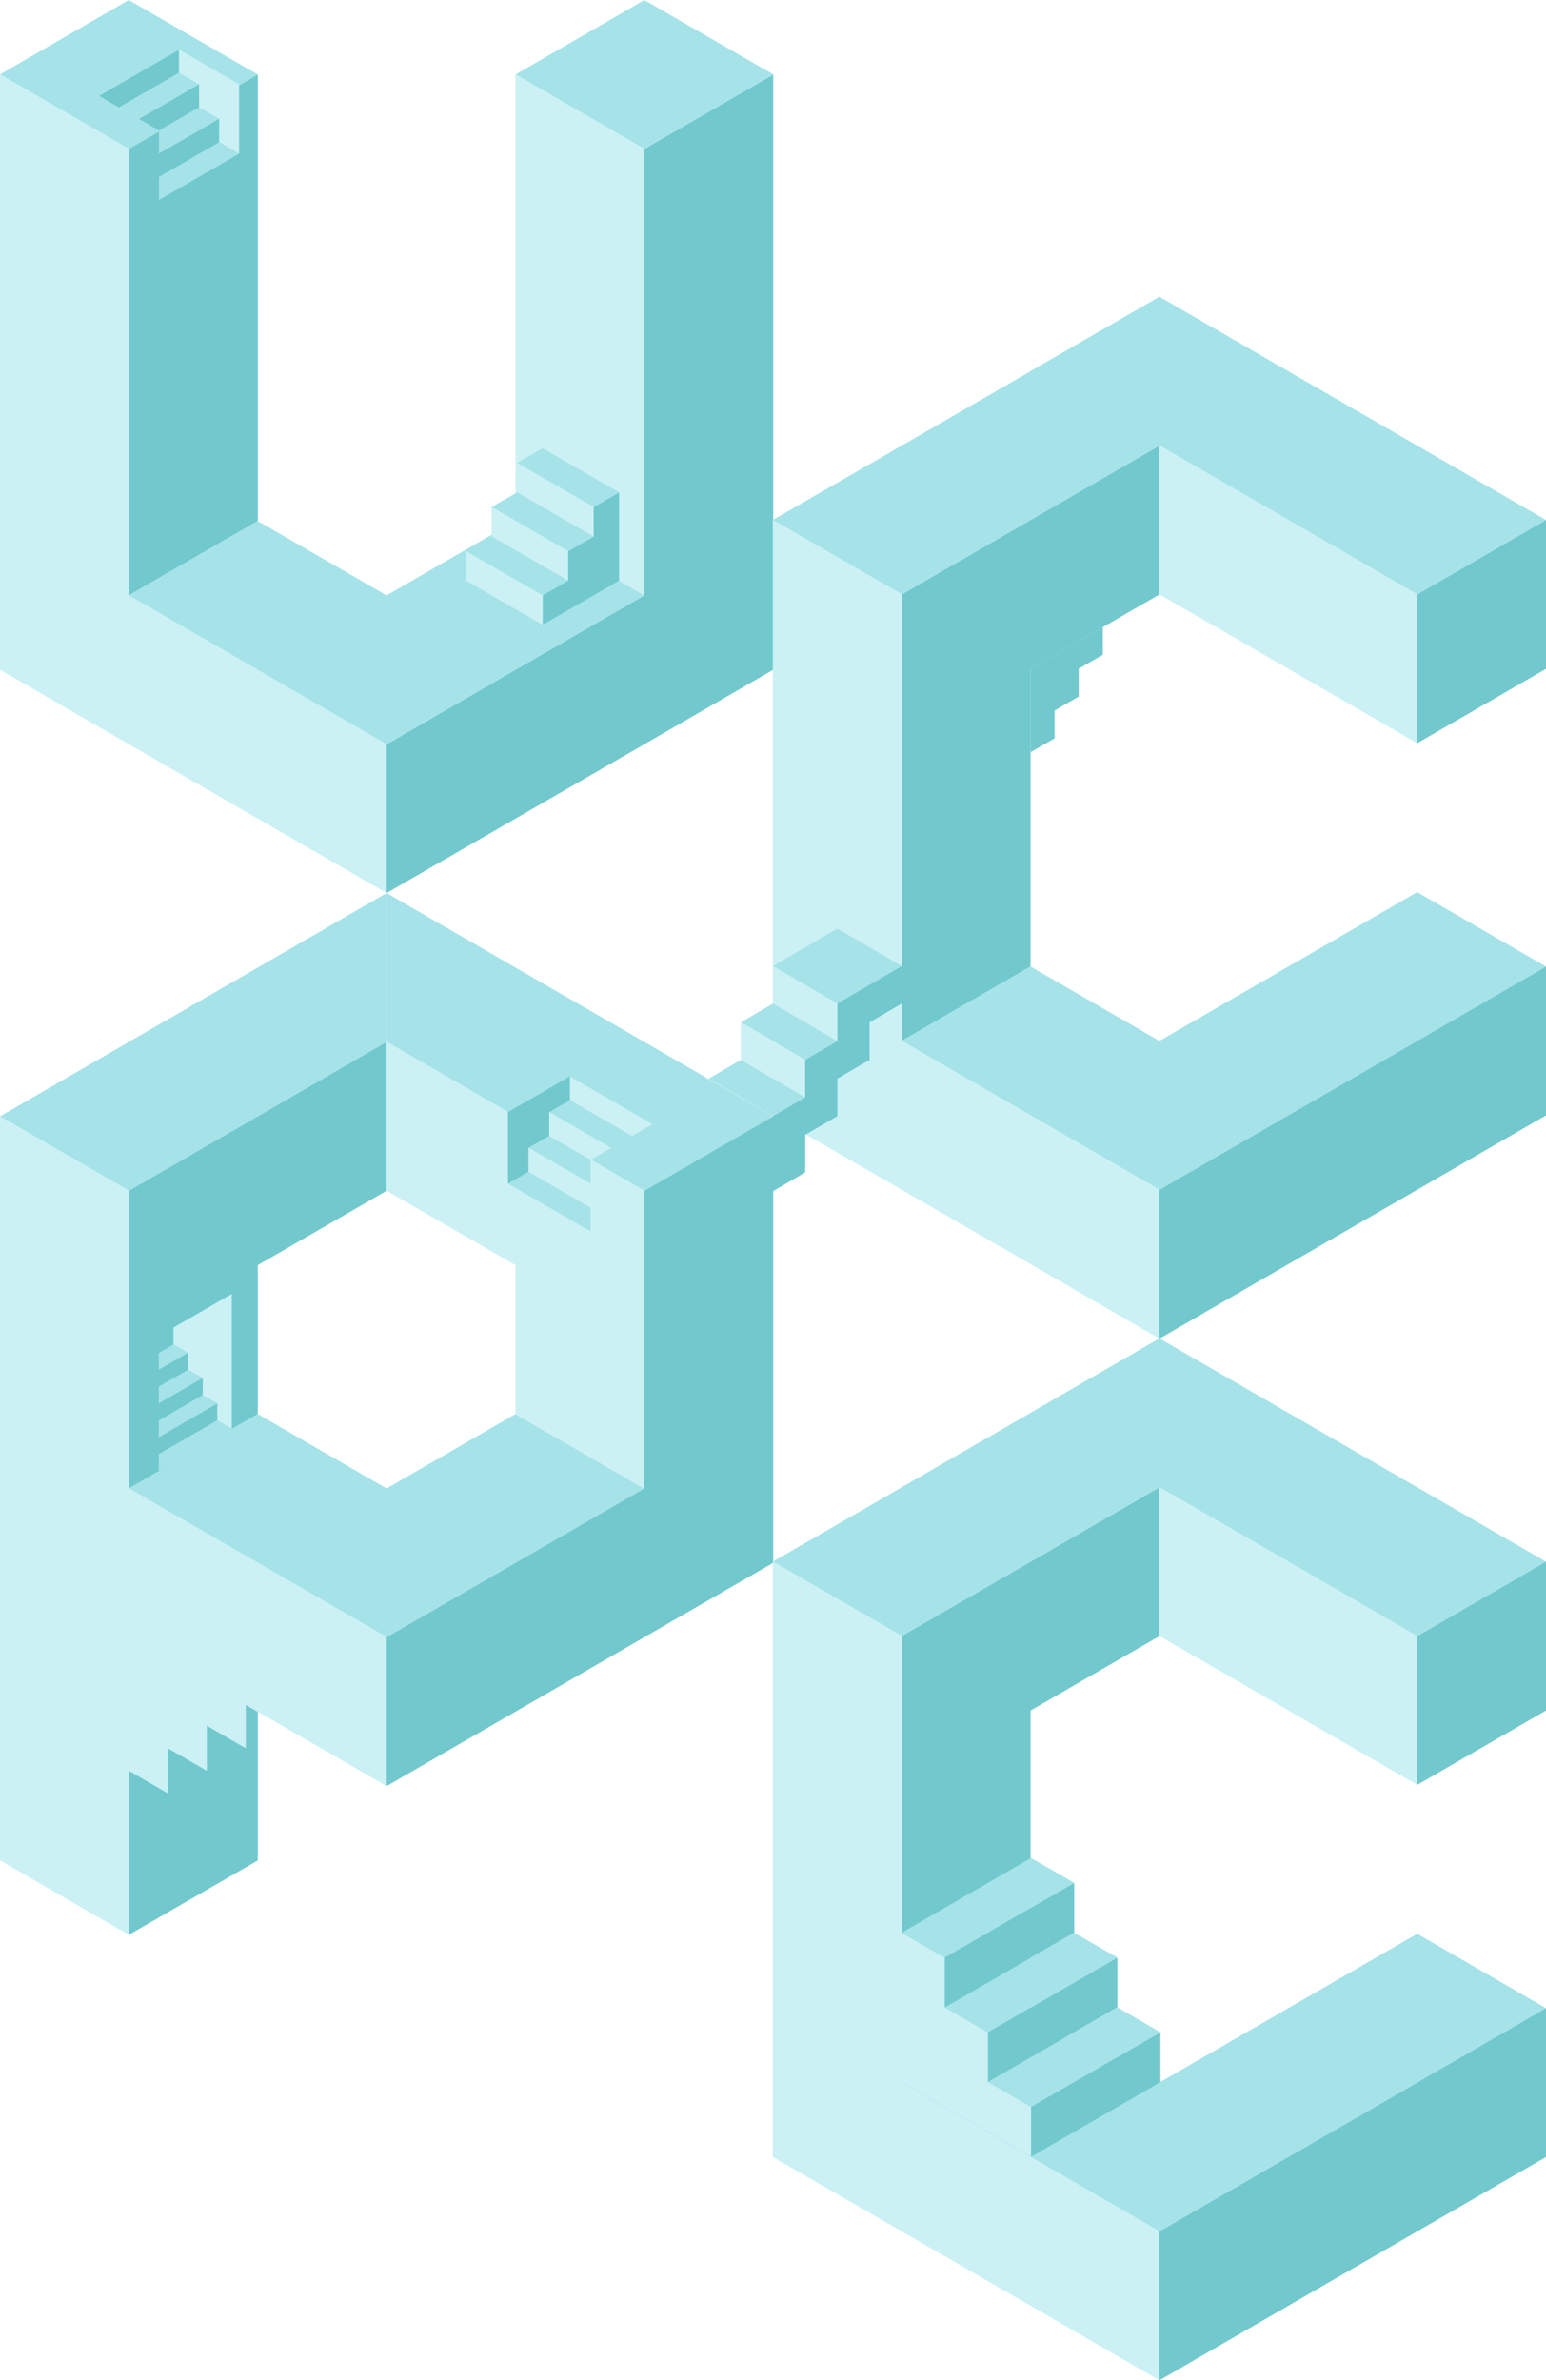 <?xml version="1.0" encoding="UTF-8"?>
<svg id="Layer_2" data-name="Layer 2" xmlns="http://www.w3.org/2000/svg" xmlns:xlink="http://www.w3.org/1999/xlink" viewBox="0 0 220.18 338.94">
  <defs>
    <style>
      .cls-1 {
        fill: #cbf1f5;
      }

      .cls-2 {
        filter: url(#outer-glow-1);
      }

      .cls-3 {
        fill: #a6e3e9;
      }

      .cls-4 {
        fill: #71c9ce;
      }
    </style>
    <filter id="outer-glow-1" filterUnits="userSpaceOnUse">
      <feOffset dx="0" dy="0"/>
      <feGaussianBlur result="blur" stdDeviation="1"/>
      <feFlood flood-color="#5ed1d3" flood-opacity=".75"/>
      <feComposite in2="blur" operator="in"/>
      <feComposite in="SourceGraphic"/>
    </filter>
  </defs>
  <g id="Components">
    <g id="UCPC" class="cls-2">
      <g>
        <g>
          <polygon class="cls-4" points="110.12 10.61 110.12 95.37 91.76 105.98 73.41 116.57 55.06 127.16 55.06 105.98 73.41 95.37 91.76 84.78 91.76 21.2 110.12 10.61"/>
          <polygon class="cls-3" points="110.12 10.59 110.12 10.61 91.76 21.2 73.41 10.61 91.76 .01 91.76 0 110.12 10.59"/>
          <polygon class="cls-3" points="36.71 10.61 18.35 21.2 0 10.61 0 10.59 18.34 0 18.35 0 18.35 .01 36.71 10.61"/>
          <polygon class="cls-1" points="91.76 21.2 91.76 84.78 73.41 74.19 73.41 10.61 91.76 21.2"/>
          <polygon class="cls-4" points="36.71 10.61 36.71 74.19 18.35 84.78 18.35 21.2 36.71 10.61"/>
          <polygon class="cls-1" points="55.06 105.98 55.06 127.16 36.71 116.57 18.35 105.98 0 95.37 0 10.61 18.35 21.2 18.35 84.78 36.71 95.37 36.71 95.39 55.06 105.98"/>
          <polygon class="cls-3" points="91.76 84.78 73.41 95.37 55.06 105.98 36.71 95.39 36.71 95.37 18.35 84.78 36.71 74.19 55.06 84.78 73.41 74.19 91.76 84.78"/>
        </g>
        <g>
          <polygon class="cls-4" points="77.28 84.78 77.28 88.97 80.91 86.87 80.91 86.87 84.54 84.78 84.54 84.78 84.54 84.77 88.17 82.68 88.17 82.68 88.17 70.11 88.17 70.11 84.54 72.2 84.54 76.4 84.54 76.4 80.91 78.49 80.91 82.68 77.28 84.78 77.28 84.78"/>
          <polygon class="cls-3" points="73.65 65.92 77.28 68.01 80.91 70.11 84.54 72.2 84.54 72.2 88.17 70.11 84.54 68.02 84.54 68.01 84.54 68.01 80.91 65.92 77.28 63.82 73.65 65.92"/>
          <polygon class="cls-1" points="73.65 65.92 73.65 70.11 77.28 72.2 80.91 74.3 84.54 76.4 84.54 76.4 84.54 72.2 84.54 72.2 80.91 70.11 77.28 68.01 73.65 65.92"/>
          <polygon class="cls-3" points="70.02 72.2 73.65 74.3 77.28 76.4 80.91 78.49 84.54 76.4 80.91 74.3 77.28 72.2 73.65 70.11 70.02 72.2"/>
          <polygon class="cls-1" points="70.02 72.2 70.02 76.4 73.65 78.49 77.28 80.59 80.91 82.68 80.91 78.49 77.28 76.4 73.65 74.3 70.02 72.2"/>
          <polygon class="cls-3" points="66.39 78.49 70.02 80.59 73.65 82.68 73.66 82.68 77.28 84.77 77.28 84.78 77.28 84.78 80.91 82.68 80.91 82.68 77.28 80.59 73.65 78.49 70.02 76.4 66.39 78.49"/>
          <polygon class="cls-1" points="66.39 78.49 66.39 82.68 70.02 84.78 73.65 86.87 77.28 88.97 77.28 84.77 73.66 82.68 73.65 82.68 70.02 80.59 66.39 78.49"/>
        </g>
        <g>
          <polygon class="cls-3" points="22.65 25.17 22.65 28.46 25.5 26.82 25.5 26.82 25.5 26.82 28.35 25.17 28.35 25.17 31.2 23.53 34.05 21.88 31.2 20.24 31.2 20.23 28.35 21.88 28.35 21.88 25.5 23.53 25.5 23.53 22.65 25.17"/>
          <polygon class="cls-4" points="14.1 13.65 16.95 15.3 16.95 15.3 19.8 13.65 19.8 13.65 22.65 12.01 22.65 12.01 22.65 12 25.5 10.36 25.5 10.36 25.5 7.07 22.65 8.71 22.65 8.71 19.8 10.36 19.8 10.36 16.95 12 16.95 12.01 16.95 12.01 14.1 13.65"/>
          <polygon class="cls-3" points="11.25 12.01 14.1 13.65 16.95 12.01 16.95 12.01 16.95 12 19.8 10.36 19.8 10.36 22.65 8.71 22.65 8.71 25.5 7.07 25.5 7.06 22.65 5.42 19.8 7.07 16.95 8.71 14.1 10.36 11.25 12.01"/>
          <polygon class="cls-3" points="16.95 15.3 16.95 15.3 19.8 16.94 19.8 16.94 19.8 16.94 22.65 15.3 22.65 15.3 25.5 13.65 25.5 13.65 28.35 12.01 25.5 10.36 25.5 10.36 25.5 10.36 22.65 12 22.65 12.01 22.65 12.01 19.8 13.65 19.8 13.65 16.95 15.3"/>
          <polygon class="cls-1" points="25.5 7.07 25.5 10.36 28.35 12.01 28.35 12.01 28.35 15.3 31.2 16.94 31.2 16.94 31.2 20.24 34.05 21.88 34.05 21.88 34.05 12 31.2 10.36 28.35 8.71 25.5 7.07"/>
          <polygon class="cls-4" points="19.8 16.94 19.8 16.94 22.65 18.59 22.65 18.59 25.5 16.94 25.5 16.94 25.5 16.94 28.35 15.3 28.35 12.01 28.35 12.01 25.5 13.65 25.5 13.65 22.65 15.3 22.65 15.3 19.8 16.94"/>
          <polygon class="cls-3" points="22.65 18.59 22.65 21.88 25.5 20.23 25.5 20.23 28.35 18.59 28.35 18.59 31.2 16.94 28.35 15.3 28.35 15.3 25.5 16.94 25.5 16.94 25.5 16.94 22.65 18.59"/>
          <polygon class="cls-4" points="22.65 21.88 22.65 25.17 25.5 23.53 25.5 23.53 28.35 21.88 28.35 21.88 31.2 20.23 31.2 16.94 31.2 16.94 28.35 18.59 28.35 18.59 25.5 20.23 25.5 20.23 22.65 21.88"/>
        </g>
      </g>
      <g>
        <g>
          <polygon class="cls-4" points="165.12 63.45 165.12 84.65 146.77 95.24 146.77 137.63 128.42 148.22 128.42 84.64 146.77 74.04 165.12 63.45"/>
          <polygon class="cls-3" points="220.18 74.04 201.83 84.65 183.48 74.04 165.12 63.45 146.77 74.04 128.42 84.64 110.06 74.04 128.42 63.45 146.77 52.86 146.77 52.84 165.12 42.25 183.48 52.86 201.83 63.45 220.18 74.04"/>
          <polygon class="cls-4" points="220.18 74.04 220.18 95.24 201.84 105.83 201.83 105.83 201.83 84.65 220.18 74.04"/>
          <polygon class="cls-1" points="201.83 84.65 201.83 105.83 183.48 95.24 183.48 95.23 165.12 84.64 165.12 63.45 183.48 74.04 201.83 84.65"/>
          <polygon class="cls-3" points="220.18 137.63 201.83 148.22 201.83 148.23 183.48 158.82 165.12 169.42 146.77 158.82 128.42 148.23 128.42 148.22 146.77 137.63 165.12 148.22 183.48 137.63 201.83 127.03 201.84 127.03 220.18 137.63"/>
          <polygon class="cls-1" points="165.12 169.42 165.12 190.62 146.77 180.01 128.42 169.42 110.06 158.82 110.06 74.04 128.42 84.64 128.42 148.23 146.77 158.82 165.12 169.42"/>
          <polygon class="cls-4" points="220.18 137.63 220.18 158.82 201.83 169.42 183.48 180.01 165.12 190.62 165.12 169.42 183.48 158.82 201.83 148.23 201.83 148.22 220.18 137.63"/>
        </g>
        <polygon class="cls-4" points="157.06 89.28 157.06 93.24 153.63 95.22 153.63 99.19 150.2 101.17 150.2 105.13 146.77 107.11 146.77 95.22 150.2 93.24 153.63 91.26 157.06 89.28"/>
        <g>
          <polygon class="cls-1" points="119.26 142.9 119.26 148.25 114.67 145.58 114.67 145.57 110.09 142.9 110.09 137.56 114.67 140.23 119.26 142.9"/>
          <polygon class="cls-3" points="119.26 148.25 114.67 150.92 110.09 148.25 105.51 145.57 110.09 142.9 114.67 145.57 114.67 145.58 119.26 148.25"/>
          <polygon class="cls-1" points="114.67 150.92 114.67 156.26 110.09 153.59 105.51 150.92 105.51 145.57 110.09 148.25 114.67 150.92"/>
          <polygon class="cls-3" points="114.67 156.26 110.09 158.93 105.51 156.26 100.93 153.59 105.51 150.92 110.09 153.59 114.67 156.26"/>
          <polygon class="cls-3" points="128.42 137.56 123.84 140.23 119.26 142.9 114.67 140.23 110.09 137.56 110.09 137.56 114.67 134.89 119.26 132.22 123.84 134.89 123.84 134.89 128.42 137.56"/>
          <polygon class="cls-1" points="110.09 158.93 110.09 169.62 105.51 166.95 105.51 166.95 100.93 164.28 100.93 153.59 105.51 156.26 110.09 158.93"/>
          <polygon class="cls-4" points="128.42 137.56 128.42 142.9 123.84 145.58 123.84 150.92 119.26 153.59 119.26 158.93 114.67 161.6 114.67 166.95 110.09 169.62 110.09 158.93 114.67 156.26 114.67 150.92 119.26 148.25 119.26 142.9 123.84 140.23 128.42 137.56"/>
        </g>
      </g>
      <g>
        <g>
          <polygon class="cls-4" points="36.71 243.74 36.71 264.92 18.35 275.51 18.35 233.14 36.71 243.74"/>
          <polygon class="cls-3" points="110.12 158.96 110.12 158.97 91.76 169.56 73.41 158.96 55.06 148.36 55.06 127.16 73.41 137.77 91.76 148.36 110.12 158.96"/>
          <polygon class="cls-3" points="91.76 211.95 73.41 222.54 55.06 233.13 36.71 222.54 18.35 211.95 36.71 201.35 55.06 211.95 73.41 201.35 91.76 211.95"/>
          <polygon class="cls-3" points="55.06 127.16 55.06 148.36 36.71 158.96 18.35 169.56 0 158.97 0 158.96 18.35 148.36 36.71 137.77 55.06 127.16"/>
          <polygon class="cls-1" points="91.76 169.56 91.76 211.95 73.41 201.35 73.41 180.15 55.06 169.56 55.06 148.36 73.41 158.96 91.76 169.56"/>
          <polygon class="cls-4" points="55.06 148.36 55.06 169.56 36.71 180.15 36.71 201.35 18.35 211.95 18.35 169.56 36.71 158.96 55.06 148.36"/>
          <polygon class="cls-4" points="110.12 158.97 110.12 222.54 91.76 233.13 73.41 243.74 55.06 254.33 55.06 233.13 73.41 222.54 91.76 211.95 91.76 169.56 110.12 158.97"/>
          <polygon class="cls-1" points="55.06 233.13 55.06 254.33 36.71 243.74 18.35 233.14 18.35 275.51 0 264.92 0 158.97 18.35 169.56 18.35 211.95 36.71 222.54 55.06 233.13"/>
        </g>
        <g>
          <polygon class="cls-1" points="33.01 184.25 33.01 203.46 30.93 202.26 30.93 199.85 28.85 198.65 28.85 196.25 26.77 195.05 26.77 192.65 24.69 191.45 24.69 189.05 26.77 187.85 28.85 186.65 28.85 186.65 30.93 185.45 33.01 184.25"/>
          <polygon class="cls-3" points="26.77 192.65 24.69 193.85 24.69 193.85 22.61 195.05 22.61 195.05 22.61 192.65 22.61 192.65 24.69 191.45 24.69 191.45 26.77 192.65"/>
          <polygon class="cls-4" points="24.69 189.05 24.69 191.45 22.61 192.65 22.61 192.65 22.61 190.25 24.69 189.05"/>
          <polygon class="cls-4" points="26.77 192.65 26.77 195.05 24.69 196.25 24.69 196.25 24.69 196.25 22.61 197.45 22.61 197.45 22.61 195.05 22.61 195.05 24.69 193.85 24.69 193.85 26.77 192.65"/>
          <polygon class="cls-3" points="28.85 196.25 26.77 197.45 24.69 198.65 24.69 198.65 22.61 199.85 22.61 199.85 22.61 197.45 22.61 197.45 24.69 196.25 24.69 196.25 24.69 196.25 26.77 195.05 28.85 196.25"/>
          <polygon class="cls-4" points="30.93 199.85 30.93 202.26 28.85 203.46 26.77 204.66 26.77 204.66 24.69 205.86 24.69 205.86 22.61 207.06 22.61 207.06 22.61 204.66 22.61 204.66 24.69 203.46 24.69 203.46 24.69 203.46 26.77 202.26 28.85 201.06 30.93 199.85"/>
          <polygon class="cls-3" points="30.93 199.85 28.85 201.06 26.77 202.26 24.69 203.46 24.69 203.46 24.69 203.46 22.61 204.66 22.61 204.66 22.61 202.26 22.61 202.26 24.69 201.06 24.69 201.06 26.77 199.85 28.85 198.65 30.93 199.85"/>
          <polygon class="cls-4" points="28.85 196.25 28.85 198.65 26.77 199.85 24.69 201.06 24.69 201.06 22.61 202.26 22.61 202.26 22.61 199.85 22.61 199.85 24.69 198.65 24.69 198.65 26.77 197.45 28.85 196.25"/>
          <polygon class="cls-3" points="33.01 203.46 30.93 204.66 30.93 204.66 28.85 205.86 28.85 205.86 28.85 205.86 26.77 207.06 26.77 207.06 26.77 207.06 24.69 208.26 22.61 209.46 22.61 207.06 22.61 207.06 24.69 205.86 24.69 205.86 26.77 204.66 26.77 204.66 28.85 203.46 30.93 202.26 33.01 203.46"/>
        </g>
        <g>
          <polygon class="cls-3" points="84.11 171.95 84.11 175.34 81.17 173.65 81.16 173.65 81.16 173.64 78.23 171.95 78.22 171.95 75.28 170.25 72.34 168.55 75.28 166.85 75.28 166.85 78.22 168.55 78.22 168.55 81.16 170.25 81.17 170.25 84.11 171.95"/>
          <polygon class="cls-1" points="92.93 160.06 89.99 161.76 89.99 161.76 87.05 160.06 87.05 160.06 84.11 158.36 84.11 158.36 84.11 158.36 81.17 156.66 81.16 156.66 81.16 153.27 84.11 154.97 84.11 154.97 87.05 156.66 87.05 156.66 89.99 158.36 89.99 158.36 89.99 158.36 92.93 160.06"/>
          <polygon class="cls-3" points="95.87 158.36 92.93 160.06 89.99 158.36 89.99 158.36 89.99 158.36 87.05 156.66 87.05 156.66 84.11 154.97 84.11 154.97 81.16 153.27 81.16 153.27 84.11 151.57 87.05 153.27 89.99 154.97 92.93 156.67 95.87 158.36"/>
          <polygon class="cls-3" points="89.99 161.76 89.99 161.76 87.05 163.46 87.05 163.46 87.05 163.45 84.11 161.76 84.11 161.76 81.17 160.06 81.16 160.06 78.23 158.36 81.16 156.67 81.16 156.66 81.17 156.66 84.11 158.36 84.11 158.36 84.11 158.36 87.05 160.06 87.05 160.06 89.99 161.76"/>
          <polygon class="cls-4" points="81.16 153.27 81.16 156.67 78.23 158.36 78.22 158.36 78.22 161.76 75.29 163.46 75.28 163.46 75.28 166.85 72.34 168.55 72.34 168.55 72.34 158.36 75.28 156.66 78.22 154.97 81.16 153.27"/>
          <polygon class="cls-1" points="87.05 163.45 87.05 163.46 84.11 165.15 84.11 165.15 81.17 163.46 81.16 163.46 81.16 163.45 78.22 161.76 78.22 158.36 78.23 158.36 81.16 160.06 81.17 160.06 84.11 161.76 84.11 161.76 87.05 163.45"/>
          <polygon class="cls-3" points="84.11 165.15 84.11 168.55 81.17 166.85 81.16 166.85 78.23 165.15 78.22 165.15 75.29 163.46 78.22 161.76 78.22 161.76 81.16 163.45 81.16 163.46 81.17 163.46 84.11 165.15"/>
          <polygon class="cls-1" points="84.11 168.55 84.11 171.95 81.17 170.25 81.16 170.25 78.22 168.55 78.22 168.55 75.28 166.85 75.28 163.46 75.29 163.46 78.22 165.15 78.23 165.15 81.16 166.85 81.17 166.85 84.11 168.55"/>
        </g>
        <g>
          <polygon class="cls-1" points="35.01 242.54 35.01 248.95 29.46 245.74 29.46 245.74 29.46 252.15 23.91 248.95 23.9 248.95 23.9 255.36 18.36 252.16 18.35 252.16 18.35 232.92 18.36 232.92 23.9 236.13 23.91 236.13 29.46 239.33 29.46 239.33 29.46 239.33 35.01 242.54"/>
          <polygon class="cls-4" points="35.48 249.49 35.48 249.49 29.92 252.7 29.92 252.7 29.92 246.28 29.92 246.28 35.48 249.49"/>
          <polygon class="cls-4" points="29.92 252.69 29.92 252.7 24.37 255.9 24.37 255.9 24.37 249.49 24.37 249.49 29.92 252.69"/>
        </g>
      </g>
      <g>
        <g>
          <polygon class="cls-4" points="165.12 211.78 165.12 232.98 146.77 243.57 146.77 285.95 128.42 296.54 128.42 232.96 146.77 222.37 165.12 211.78"/>
          <polygon class="cls-3" points="220.18 222.37 201.83 232.98 183.48 222.37 165.12 211.78 146.77 222.37 128.42 232.96 110.06 222.37 128.42 211.78 146.77 201.18 146.77 201.17 165.12 190.58 183.48 201.18 201.83 211.78 220.18 222.37"/>
          <polygon class="cls-4" points="220.18 222.37 220.18 243.57 201.84 254.16 201.83 254.16 201.83 232.98 220.18 222.37"/>
          <polygon class="cls-1" points="201.83 232.98 201.83 254.16 183.48 243.57 183.48 243.55 165.12 232.96 165.12 211.78 183.48 222.37 201.83 232.98"/>
          <polygon class="cls-3" points="220.18 285.95 201.83 296.54 201.83 296.56 183.48 307.15 165.12 317.74 146.77 307.15 128.42 296.56 128.42 296.54 146.77 285.95 165.12 296.54 183.48 285.95 201.83 275.36 201.84 275.36 220.18 285.95"/>
          <polygon class="cls-1" points="165.12 317.74 165.12 338.94 146.77 328.33 128.42 317.74 110.06 307.15 110.06 222.37 128.42 232.96 128.42 296.56 146.77 307.15 165.12 317.74"/>
          <polygon class="cls-4" points="220.18 285.95 220.18 307.15 201.83 317.74 183.48 328.33 165.12 338.94 165.12 317.74 183.48 307.15 201.83 296.56 201.83 296.54 220.18 285.95"/>
        </g>
        <g>
          <polygon class="cls-1" points="146.85 300.03 146.85 307.11 140.71 303.57 140.7 303.57 134.57 300.03 134.56 300.03 134.56 300.02 128.42 296.48 128.42 296.48 128.42 275.21 128.42 275.21 134.56 278.75 134.56 285.84 134.57 285.84 140.71 289.39 140.71 296.48 146.84 300.03 146.85 300.03"/>
          <polygon class="cls-3" points="152.99 268.11 146.85 271.66 140.71 275.21 134.57 278.75 134.56 278.75 128.42 275.21 134.56 271.66 134.56 271.66 134.57 271.66 140.71 268.11 146.85 264.57 152.99 268.11"/>
          <polygon class="cls-4" points="152.99 268.11 152.99 275.21 146.85 278.75 140.71 282.3 134.57 285.84 134.56 285.84 134.56 278.75 134.57 278.75 140.71 275.21 146.85 271.66 152.99 268.11"/>
          <polygon class="cls-3" points="159.13 278.75 152.99 282.3 146.85 285.84 140.71 289.39 134.57 285.84 140.71 282.3 146.85 278.75 152.99 275.21 159.13 278.75"/>
          <polygon class="cls-4" points="159.13 278.75 159.13 285.84 152.99 289.39 146.85 292.93 140.71 296.48 140.71 289.39 146.85 285.84 152.99 282.3 159.13 278.75"/>
          <polygon class="cls-3" points="165.27 289.39 159.13 292.93 152.99 296.48 152.98 296.48 146.85 300.02 146.85 300.03 146.84 300.03 140.71 296.48 140.71 296.48 146.85 292.93 152.99 289.39 159.13 285.84 165.27 289.39"/>
          <polygon class="cls-4" points="165.27 289.39 165.27 296.48 159.13 300.03 152.99 303.57 146.85 307.11 146.85 300.02 152.98 296.48 152.99 296.48 159.13 292.93 165.27 289.39"/>
        </g>
      </g>
    </g>
  </g>
</svg>